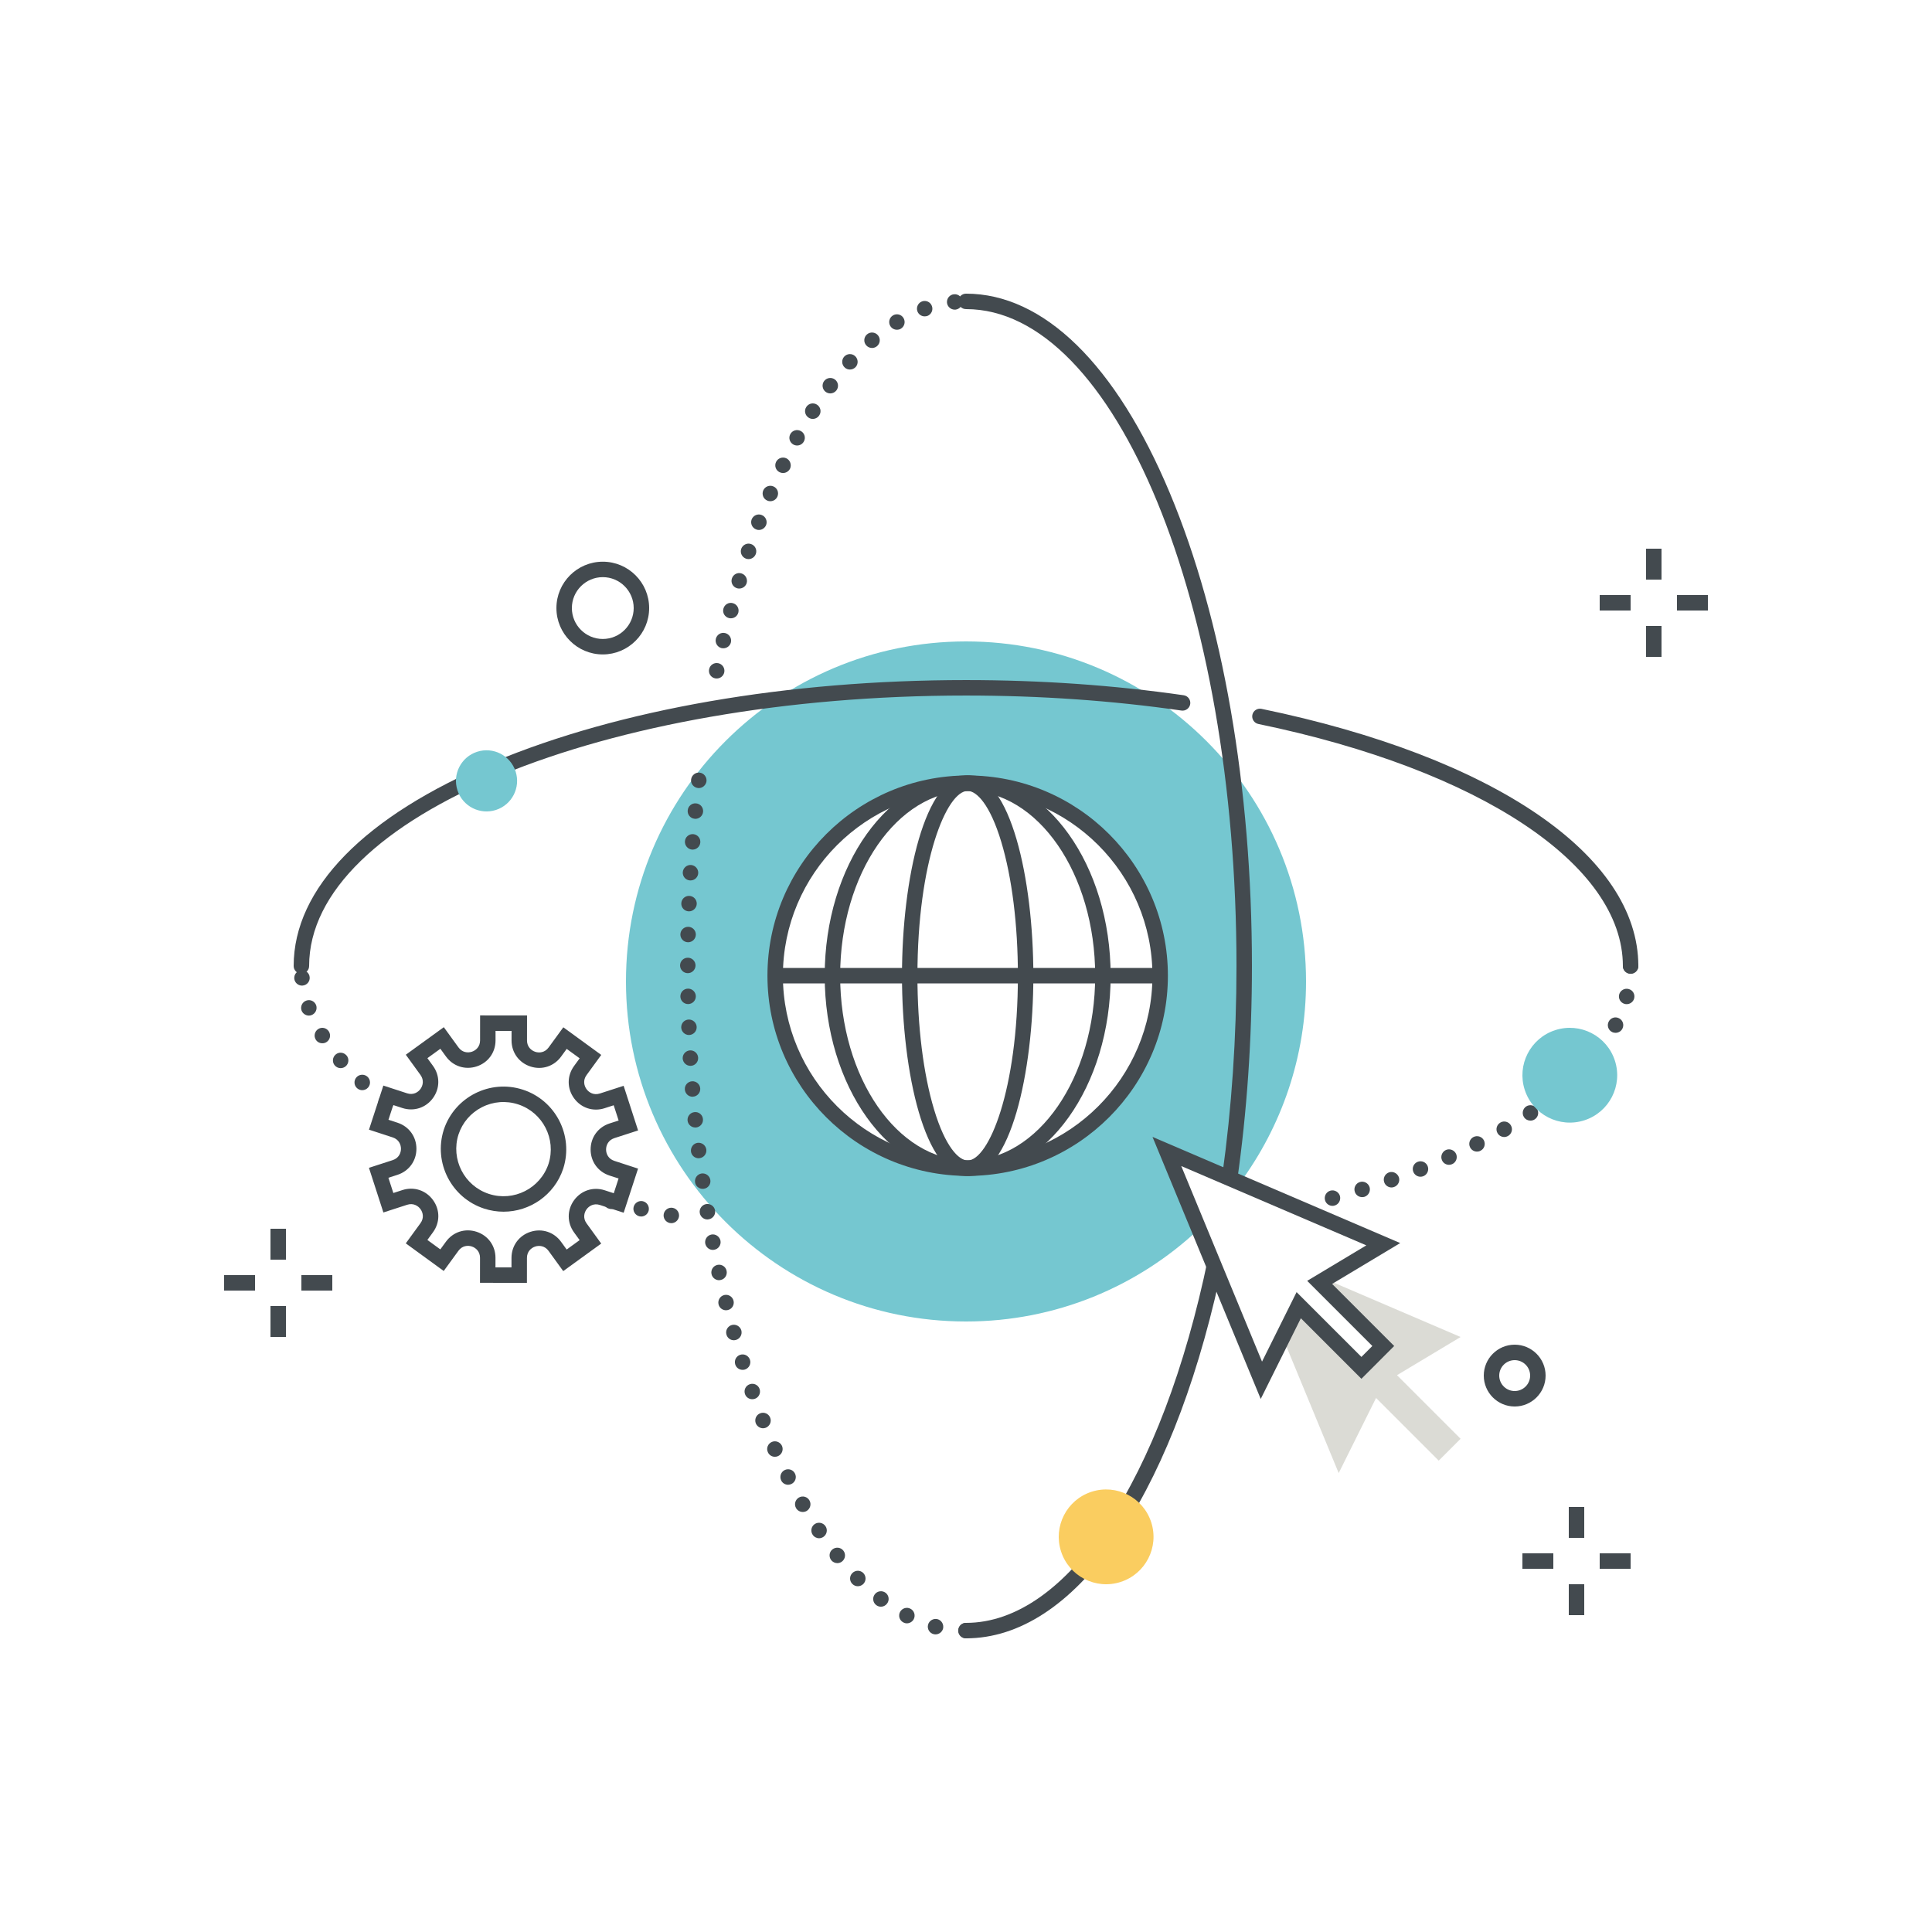 <svg xmlns="http://www.w3.org/2000/svg" width="250" height="250" viewBox="0 0 250 250">
  <g fill="none" fill-rule="evenodd">
    <path fill="#434A4F" d="M38.08 126.638C38.03 126.088 38.43 125.598 38.98 125.538 39.53 125.488 40.02 125.888 40.07 126.438 40.13 126.988 39.72 127.478 39.18 127.528 39.14 127.528 39.11 127.538 39.08 127.538 38.57 127.538 38.13 127.148 38.08 126.638zM39.02 130.758C38.84 130.238 39.11 129.658 39.63 129.478 40.15 129.288 40.72 129.558 40.91 130.078 41.09 130.598 40.82 131.168 40.3 131.358 40.19 131.398 40.08 131.418 39.97 131.418 39.56 131.418 39.17 131.158 39.02 130.758zM40.86 134.528C40.57 134.058 40.72 133.438 41.19 133.148 41.66 132.858 42.27 133.008 42.56 133.478 42.85 133.948 42.71 134.568 42.23 134.858 42.07 134.958 41.89 134.998 41.71 134.998 41.37 134.998 41.05 134.838 40.86 134.528zM43.32 137.868C42.96 137.448 43.01 136.818 43.43 136.458 43.84 136.098 44.47 136.148 44.83 136.568L44.84 136.568C45.2 136.988 45.15 137.618 44.73 137.978 44.54 138.138 44.31 138.218 44.08 138.218 43.8 138.218 43.52 138.098 43.32 137.868zM46.2 140.808C45.79 140.438 45.76 139.808 46.13 139.398 46.5 138.988 47.14 138.958 47.55 139.328 47.96 139.698 47.99 140.338 47.62 140.738 47.42 140.958 47.15 141.068 46.88 141.068 46.64 141.068 46.4 140.988 46.2 140.808zM49.37 143.408C48.93 143.078 48.83 142.448 49.16 142.008 49.49 141.568 50.12 141.468 50.56 141.808 51.01 142.138 51.1 142.758 50.77 143.208 50.57 143.468 50.27 143.608 49.96 143.608 49.76 143.608 49.55 143.538 49.37 143.408zM78.83 156.408C78.83 156.408 78.83 156.408 78.82 156.408 78.29 156.268 77.97 155.718 78.11 155.188 78.26 154.658 78.8 154.338 79.34 154.478 79.87 154.618 80.19 155.168 80.05 155.698 79.93 156.148 79.52 156.448 79.08 156.448 79.001 156.448 78.91 156.438 78.83 156.408zM82.73 157.388C82.2 157.258 81.86 156.718 81.99 156.188 82.12 155.648 82.65 155.318 83.19 155.438 83.73 155.568 84.06 156.108 83.94 156.648 83.83 157.108 83.42 157.418 82.96 157.418 82.89 157.418 82.81 157.408 82.73 157.388zM86.67 158.258C86.13 158.148 85.78 157.618 85.89 157.078 86.001 156.538 86.53 156.188 87.07 156.298 87.61 156.408 87.96 156.938 87.85 157.478 87.751 157.948 87.33 158.278 86.87 158.278 86.8 158.278 86.73 158.268 86.67 158.258zM210 124.998C210 124.448 210.45 123.998 211 123.998 211.55 123.998 212 124.448 212 124.998 212 125.558 211.55 125.998 211 125.998 210.45 125.998 210 125.558 210 124.998zM210.24 129.908C209.7 129.768 209.38 129.218 209.52 128.688 209.66 128.158 210.21 127.838 210.74 127.978 211.28 128.108 211.6 128.658 211.46 129.188 211.46 129.188 211.46 129.188 211.46 129.198 211.34 129.648 210.93 129.938 210.49 129.938 210.41 129.938 210.32 129.928 210.24 129.908zM208.59 133.538C208.1 133.288 207.91 132.678 208.17 132.188 208.42 131.698 209.02 131.508 209.51 131.768 210 132.018 210.19 132.618 209.94 133.108 209.76 133.458 209.41 133.648 209.05 133.648 208.9 133.648 208.74 133.618 208.59 133.538zM206.29 136.808C205.86 136.468 205.77 135.838 206.11 135.398 206.45 134.968 207.07 134.878 207.51 135.218 207.95 135.558 208.03 136.178 207.7 136.618 207.5 136.878 207.2 137.008 206.9 137.008 206.69 137.008 206.48 136.948 206.29 136.808zM203.55 139.708C203.16 139.308 203.16 138.678 203.55 138.288 203.94 137.898 204.58 137.898 204.97 138.298 205.35 138.688 205.35 139.318 204.96 139.708 204.77 139.898 204.51 139.998 204.26 139.998 204 139.998 203.74 139.898 203.55 139.708zM200.49 142.278C200.14 141.848 200.21 141.218 200.64 140.868 201.07 140.528 201.7 140.598 202.05 141.028 202.39 141.458 202.32 142.088 201.89 142.428 201.71 142.578 201.49 142.648 201.27 142.648 200.97 142.648 200.68 142.528 200.49 142.278zM197.21 144.568C196.9 144.108 197.03 143.488 197.48 143.178 197.94 142.878 198.56 142.998 198.87 143.458 199.18 143.908 199.06 144.538 198.6 144.838 198.43 144.958 198.23 145.008 198.04 145.008 197.72 145.008 197.4 144.858 197.21 144.568zM193.78 146.628C193.5 146.148 193.67 145.538 194.15 145.258 194.62 144.978 195.24 145.148 195.51 145.628 195.79 146.108 195.62 146.718 195.15 146.988 194.99 147.078 194.82 147.128 194.65 147.128 194.3 147.128 193.96 146.948 193.78 146.628zM190.23 148.468C189.98 147.978 190.18 147.378 190.67 147.128 191.17 146.878 191.77 147.078 192.02 147.568 192.26 148.068 192.07 148.668 191.57 148.908 191.43 148.988 191.28 149.018 191.12 149.018 190.76 149.018 190.41 148.818 190.23 148.468zM186.59 150.128C186.37 149.628 186.6 149.038 187.1 148.808 187.6 148.588 188.19 148.818 188.42 149.318 188.64 149.828 188.41 150.418 187.91 150.638 187.78 150.698 187.64 150.728 187.5 150.728 187.12 150.728 186.75 150.508 186.59 150.128zM182.88 151.628C182.68 151.118 182.93 150.538 183.45 150.338 183.96 150.138 184.54 150.388 184.74 150.898 184.94 151.418 184.69 151.998 184.18 152.198 184.06 152.248 183.93 152.268 183.81 152.268 183.41 152.268 183.04 152.028 182.88 151.628zM179.12 152.988C178.93 152.458 179.21 151.898 179.73 151.708 180.25 151.528 180.82 151.808 181.01 152.328 181.19 152.848 180.91 153.418 180.39 153.598 180.28 153.638 180.17 153.658 180.06 153.658 179.65 153.658 179.26 153.398 179.12 152.988zM175.31 154.208C175.14 153.678 175.44 153.118 175.96 152.958 176.49 152.788 177.05 153.088 177.22 153.608 177.38 154.138 177.09 154.698 176.56 154.868 176.46 154.898 176.36 154.908 176.26 154.908 175.83 154.908 175.44 154.638 175.31 154.208zM171.46 155.308C171.31 154.768 171.62 154.218 172.16 154.068 172.69 153.928 173.24 154.238 173.39 154.768 173.53 155.298 173.22 155.858 172.69 155.998 172.6 156.028 172.51 156.038 172.42 156.038 171.98 156.038 171.58 155.748 171.46 155.308zM96.87 160.038C96.32 159.958 95.94 159.458 96.02 158.908 96.1 158.358 96.61 157.978 97.15 158.058 97.7 158.138 98.08 158.648 98.001 159.198 97.93 159.688 97.501 160.048 97.01 160.048 96.96 160.048 96.92 160.048 96.87 160.038zM151.85 159.218C151.77 158.668 152.15 158.158 152.7 158.088 153.25 157.998 153.75 158.378 153.83 158.928 153.91 159.478 153.53 159.978 152.98 160.058 152.94 160.068 152.89 160.068 152.84 160.068 152.35 160.068 151.92 159.708 151.85 159.218zM100.86 160.568C100.31 160.498 99.92 160.008 99.98 159.458 100.05 158.908 100.55 158.518 101.1 158.588 101.65 158.648 102.04 159.148 101.97 159.698 101.91 160.208 101.47 160.578 100.98 160.578 100.94 160.578 100.9 160.578 100.86 160.568zM147.88 159.718C147.82 159.168 148.21 158.668 148.76 158.598 149.3 158.538 149.8 158.928 149.87 159.478 149.93 160.028 149.54 160.518 148.99 160.588 148.95 160.588 148.91 160.598 148.87 160.598 148.38 160.598 147.94 160.218 147.88 159.718zM104.86 161.018C104.3 160.958 103.9 160.468 103.96 159.918 104.01 159.368 104.5 158.968 105.05 159.018 105.6 159.078 106 159.568 105.95 160.118 105.9 160.638 105.46 161.018 104.95 161.018 104.92 161.018 104.89 161.018 104.86 161.018zM143.9 160.128C143.85 159.578 144.25 159.088 144.8 159.038 145.35 158.978 145.84 159.378 145.89 159.938 145.95 160.488 145.55 160.968 145 161.028 144.96 161.028 144.93 161.028 144.9 161.028 144.39 161.028 143.95 160.648 143.9 160.128zM108.86 161.368C108.31 161.328 107.9 160.848 107.94 160.298 107.98 159.748 108.47 159.338 109.02 159.378 109.57 159.418 109.98 159.898 109.93 160.448 109.89 160.978 109.45 161.378 108.94 161.378 108.91 161.378 108.89 161.368 108.86 161.368zM139.92 160.458C139.87 159.908 140.28 159.428 140.83 159.388 141.38 159.348 141.87 159.758 141.91 160.308 141.95 160.858 141.54 161.338 140.99 161.378 140.97 161.388 140.94 161.388 140.91 161.388 140.39 161.388 139.96 160.988 139.92 160.458zM112.87 161.648C112.32 161.618 111.9 161.138 111.93 160.588 111.97 160.038 112.44 159.618 112.99 159.648 113.54 159.678 113.96 160.158 113.93 160.708 113.9 161.238 113.46 161.648 112.93 161.648 112.91 161.648 112.89 161.648 112.87 161.648zM135.92 160.718C135.89 160.168 136.31 159.688 136.86 159.658 137.42 159.628 137.89 160.048 137.92 160.598 137.95 161.148 137.53 161.628 136.98 161.658 136.96 161.658 136.94 161.658 136.92 161.658 136.39 161.658 135.95 161.248 135.92 160.718zM116.89 161.838C116.34 161.818 115.91 161.358 115.93 160.808 115.95 160.258 116.41 159.818 116.97 159.848 117.52 159.868 117.95 160.328 117.93 160.888 117.9 161.418 117.46 161.848 116.93 161.848 116.92 161.848 116.9 161.848 116.89 161.838zM131.93 160.888C131.9 160.338 132.34 159.868 132.89 159.848 133.44 159.828 133.9 160.258 133.92 160.808 133.94 161.358 133.52 161.828 132.96 161.848 132.95 161.848 132.94 161.848 132.92 161.848 132.39 161.848 131.95 161.428 131.93 160.888zM120.91 161.958C120.35 161.948 119.91 161.498 119.93 160.938 119.94 160.388 120.39 159.948 120.94 159.958 121.5 159.968 121.94 160.428 121.93 160.978 121.91 161.528 121.47 161.958 120.92 161.958L120.91 161.958zM127.93 160.978C127.92 160.428 128.36 159.978 128.91 159.968 129.46 159.958 129.92 160.388 129.93 160.948 129.94 161.498 129.5 161.958 128.94 161.968L128.93 161.968C128.38 161.968 127.94 161.528 127.93 160.978zM123.93 160.998C123.93 160.448 124.37 159.998 124.93 159.998 125.48 159.998 125.93 160.448 125.93 160.998 125.93 161.558 125.48 161.998 124.93 161.998 124.37 161.998 123.93 161.548 123.93 160.998zM156.52 162.382C156.43 162.499 156.359 162.63 156.327 162.784 150.407 191.467 138.11 210 125 210 124.448 210 124 210.448 124 211 124 211.553 124.448 212 125 212 138.951 212 151.416 194.235 157.794 165.468L156.52 162.382"/>
    <path fill="#75C7D0" d="M125.216,151.162 C111.46,151.162 100.308,140.01 100.308,126.253 C100.308,112.497 111.46,101.345 125.216,101.345 C138.973,101.345 150.125,112.497 150.125,126.253 C150.125,140.01 138.973,151.162 125.216,151.162 Z M169,127 C169,102.7 149.3,83 125,83 C100.699,83 81,102.7 81,127 C81,151.301 100.699,171 125,171 C136.667,171 147.265,166.451 155.14,159.04 L150.994,149 L160.452,153.054 C165.822,145.76 169,136.752 169,127 Z"/>
    <path fill="#434A4F" d="M125.216,102.345 C112.033,102.345 101.308,113.07 101.308,126.253 C101.308,139.437 112.033,150.162 125.216,150.162 C138.399,150.162 149.125,139.437 149.125,126.253 C149.125,113.07 138.399,102.345 125.216,102.345 Z M125.216,152.162 C110.93,152.162 99.308,140.539 99.308,126.253 C99.308,111.968 110.93,100.345 125.216,100.345 C139.502,100.345 151.125,111.968 151.125,126.253 C151.125,140.539 139.502,152.162 125.216,152.162 Z"/>
    <path fill="#434A4F" d="M125.216,102.345 C122.502,102.345 118.716,111.441 118.716,126.253 C118.716,132.812 119.481,138.964 120.871,143.578 C122.332,148.432 124.074,150.162 125.216,150.162 C127.931,150.162 131.716,141.066 131.716,126.253 C131.716,119.695 130.951,113.542 129.562,108.929 C128.101,104.075 126.359,102.345 125.216,102.345 Z M125.216,152.162 C119.695,152.162 116.716,138.813 116.716,126.253 C116.716,113.694 119.695,100.345 125.216,100.345 C130.737,100.345 133.716,113.694 133.716,126.253 C133.716,138.813 130.737,152.162 125.216,152.162 Z"/>
    <polygon fill="#434A4F" points="100.308 127.253 150.125 127.253 150.125 125.253 100.308 125.253"/>
    <path fill="#434A4F" d="M125.216 102.345C116.118 102.345 108.716 113.07 108.716 126.253 108.716 139.437 116.118 150.162 125.216 150.162 134.314 150.162 141.716 139.437 141.716 126.253 141.716 113.07 134.314 102.345 125.216 102.345zM125.216 152.162C115.015 152.162 106.716 140.539 106.716 126.253 106.716 111.968 115.015 100.345 125.216 100.345 135.417 100.345 143.716 111.968 143.716 126.253 143.716 140.539 135.417 152.162 125.216 152.162zM78 74.683C75.794 74.683 74 76.478 74 78.683 74 80.889 75.794 82.683 78 82.683 80.206 82.683 82 80.889 82 78.683 82 76.478 80.206 74.683 78 74.683zM78 84.683C74.691 84.683 72 81.992 72 78.683 72 75.374 74.691 72.683 78 72.683 81.309 72.683 84 75.374 84 78.683 84 81.992 81.309 84.683 78 84.683zM196 176.001C194.897 176.001 194 176.898 194 178 194 179.104 194.897 180 196 180 197.103 180 198 179.104 198 178 198 176.898 197.103 176.001 196 176.001zM196 182C193.794 182 192 180.206 192 178 192 175.795 193.794 174.001 196 174.001 198.206 174.001 200 175.795 200 178 200 180.206 198.206 182 196 182z"/>
    <path fill="#434A4F" d="M39 126C38.448 126 38 125.553 38 125 38 114.956 47.164 105.587 63.803 98.622 80.165 91.772 101.899 88.001 125 88.001 134.652 88.001 144.129 88.662 153.167 89.965 153.714 90.044 154.094 90.551 154.015 91.098 153.936 91.645 153.428 92.022 152.882 91.945 143.938 90.655 134.557 90.001 125 90.001 78.131 90.001 40 105.702 40 125 40 125.553 39.552 126 39 126M211 126C210.448 126 210 125.553 210 125 210 111.9 191.486 99.607 162.833 93.683 162.292 93.571 161.944 93.042 162.056 92.501 162.168 91.96 162.694 91.614 163.238 91.724 193.315 97.943 212 110.694 212 125 212 125.553 211.552 126 211 126"/>
    <path fill="#434A4F" d="M90.3 101.968C89.751 101.898 89.36 101.408 89.43 100.858 89.501 100.308 90.001 99.918 90.54 99.977 91.09 100.048 91.48 100.548 91.42 101.098 91.35 101.598 90.92 101.978 90.42 101.978 90.38 101.978 90.34 101.978 90.3 101.968zM89.88 105.948C89.33 105.898 88.93 105.398 88.99 104.858 89.04 104.298 89.53 103.898 90.08 103.958 90.63 104.008 91.03 104.498 90.98 105.048 90.93 105.568 90.49 105.958 89.98 105.958 89.95 105.958 89.92 105.948 89.88 105.948zM89.55 109.938C89.001 109.888 88.59 109.408 88.63 108.858 88.67 108.308 89.15 107.898 89.71 107.938 90.26 107.988 90.67 108.468 90.62 109.018 90.58 109.538 90.14 109.938 89.63 109.938 89.6 109.938 89.57 109.938 89.55 109.938zM89.29 113.928C88.74 113.898 88.32 113.428 88.35 112.868 88.39 112.318 88.86 111.898 89.41 111.928 89.96 111.968 90.38 112.438 90.35 112.988 90.32 113.518 89.88 113.928 89.35 113.928 89.33 113.928 89.31 113.928 89.29 113.928zM89.12 117.928C88.57 117.908 88.13 117.438 88.16 116.888 88.18 116.338 88.64 115.908 89.19 115.928 89.751 115.948 90.18 116.408 90.16 116.968 90.13 117.498 89.69 117.928 89.16 117.928 89.14 117.928 89.13 117.928 89.12 117.928zM89.02 121.928C88.47 121.918 88.03 121.458 88.04 120.908 88.05 120.358 88.51 119.918 89.06 119.928 89.61 119.938 90.05 120.388 90.04 120.948 90.03 121.488 89.59 121.928 89.04 121.928 89.04 121.928 89.03 121.928 89.02 121.928zM88.001 124.928C88.001 124.368 88.45 123.928 89.001 123.928 89.55 123.928 90.001 124.368 90.001 124.928 90.001 125.478 89.55 125.928 89.001 125.928 88.45 125.928 88.001 125.478 88.001 124.928zM88.04 128.948C88.03 128.388 88.47 127.938 89.02 127.928 89.57 127.918 90.03 128.358 90.04 128.908 90.05 129.458 89.61 129.918 89.05 129.928L89.04 129.928C88.49 129.928 88.05 129.488 88.04 128.948zM88.15 132.958C88.13 132.408 88.56 131.948 89.11 131.928 89.66 131.908 90.13 132.338 90.15 132.888 90.17 133.438 89.74 133.898 89.19 133.928 89.18 133.928 89.16 133.928 89.15 133.928 88.62 133.928 88.17 133.498 88.15 132.958zM88.34 136.978C88.31 136.428 88.73 135.958 89.28 135.918 89.84 135.888 90.31 136.308 90.34 136.868 90.37 137.418 89.95 137.888 89.4 137.918 89.38 137.918 89.36 137.918 89.34 137.918 88.82 137.918 88.38 137.508 88.34 136.978zM88.62 140.988C88.57 140.438 88.99 139.958 89.54 139.918 90.09 139.878 90.57 140.288 90.61 140.838 90.65 141.388 90.24 141.868 89.69 141.908 89.67 141.908 89.64 141.918 89.61 141.918 89.1 141.918 88.66 141.518 88.62 140.988zM88.97 144.998C88.92 144.448 89.32 143.958 89.87 143.908 90.42 143.848 90.91 144.248 90.96 144.798 91.02 145.348 90.62 145.838 90.07 145.898 90.03 145.898 90.001 145.898 89.97 145.898 89.46 145.898 89.02 145.508 88.97 144.998zM89.41 148.998C89.35 148.448 89.74 147.948 90.28 147.878 90.83 147.818 91.33 148.208 91.4 148.758 91.46 149.308 91.07 149.798 90.52 149.868 90.48 149.878 90.44 149.878 90.4 149.878 89.9 149.878 89.47 149.508 89.41 148.998zM89.94 152.988C89.86 152.438 90.24 151.928 90.79 151.848 91.33 151.778 91.84 152.148 91.92 152.698 92.001 153.248 91.62 153.758 91.07 153.828 91.02 153.838 90.97 153.838 90.93 153.838 90.44 153.838 90.01 153.478 89.94 152.988zM90.55 156.958C90.46 156.418 90.83 155.898 91.38 155.808 91.92 155.718 92.44 156.088 92.53 156.628 92.62 157.178 92.251 157.688 91.7 157.778 91.65 157.788 91.59 157.798 91.54 157.798 91.06 157.798 90.63 157.448 90.55 156.958zM91.26 160.918C91.16 160.378 91.51 159.858 92.06 159.748 92.6 159.648 93.12 160.008 93.23 160.548 93.33 161.088 92.98 161.608 92.43 161.718 92.37 161.728 92.31 161.738 92.24 161.738 91.77 161.738 91.36 161.398 91.26 160.918zM92.07 164.868C91.95 164.328 92.29 163.798 92.83 163.678 93.37 163.558 93.91 163.898 94.02 164.438 94.14 164.978 93.8 165.518 93.26 165.628 93.19 165.648 93.12 165.658 93.05 165.658 92.59 165.658 92.17 165.338 92.07 164.868zM92.98 168.788C92.85 168.258 93.18 167.708 93.71 167.578 94.251 167.448 94.79 167.778 94.92 168.318 95.05 168.848 94.73 169.388 94.19 169.518 94.11 169.538 94.03 169.548 93.95 169.548 93.501 169.548 93.09 169.248 92.98 168.788zM94.001 172.688C93.85 172.158 94.16 171.608 94.69 171.458 95.23 171.308 95.78 171.628 95.93 172.158 96.07 172.688 95.76 173.238 95.23 173.388 95.14 173.408 95.05 173.428 94.96 173.428 94.52 173.428 94.12 173.138 94.001 172.688zM95.14 176.558C94.97 176.028 95.27 175.468 95.79 175.308 96.32 175.138 96.88 175.438 97.05 175.968 97.21 176.488 96.92 177.048 96.39 177.218 96.29 177.248 96.19 177.258 96.09 177.258 95.66 177.258 95.27 176.988 95.14 176.558zM96.4 180.388C96.22 179.868 96.49 179.298 97.02 179.118 97.54 178.938 98.11 179.208 98.29 179.728 98.47 180.248 98.2 180.828 97.67 181.008 97.56 181.038 97.45 181.058 97.34 181.058 96.93 181.058 96.54 180.808 96.4 180.388zM97.8 184.178C97.6 183.668 97.85 183.078 98.37 182.878 98.88 182.678 99.46 182.928 99.66 183.448 99.87 183.958 99.61 184.538 99.1 184.748 98.98 184.788 98.86 184.818 98.74 184.818 98.34 184.818 97.96 184.568 97.8 184.178zM99.36 187.908C99.13 187.408 99.36 186.818 99.87 186.588 100.37 186.368 100.96 186.598 101.19 187.098 101.41 187.608 101.18 188.198 100.68 188.418 100.55 188.478 100.41 188.508 100.27 188.508 99.89 188.508 99.52 188.288 99.36 187.908zM101.09 191.578C100.84 191.078 101.04 190.478 101.53 190.228 102.02 189.978 102.63 190.178 102.87 190.678 103.12 191.168 102.92 191.768 102.43 192.018 102.29 192.088 102.13 192.128 101.98 192.128 101.62 192.128 101.26 191.928 101.09 191.578zM103.01 195.148C102.73 194.668 102.9 194.058 103.38 193.778 103.85 193.508 104.47 193.668 104.74 194.148 105.02 194.628 104.85 195.238 104.38 195.518 104.22 195.608 104.05 195.648 103.88 195.648 103.53 195.648 103.19 195.468 103.01 195.148zM105.16 198.598C104.85 198.138 104.97 197.518 105.43 197.208 105.89 196.908 106.51 197.028 106.82 197.488 107.13 197.948 107 198.568 106.54 198.878 106.37 198.988 106.18 199.048 105.99 199.048 105.67 199.048 105.35 198.888 105.16 198.598zM107.57 201.898C107.22 201.458 107.29 200.828 107.72 200.488 108.16 200.148 108.78 200.208 109.13 200.648 109.47 201.078 109.4 201.708 108.97 202.048 108.79 202.198 108.57 202.268 108.35 202.268 108.06 202.268 107.77 202.138 107.57 201.898zM110.29 204.958C109.9 204.568 109.9 203.938 110.3 203.548 110.69 203.158 111.32 203.158 111.71 203.548 112.1 203.948 112.1 204.578 111.71 204.968 111.51 205.158 111.26 205.258 111 205.258 110.74 205.258 110.49 205.158 110.29 204.958zM113.38 207.698C112.94 207.358 112.86 206.738 113.2 206.298 113.53 205.858 114.16 205.778 114.6 206.108 115.04 206.448 115.12 207.078 114.78 207.508 114.59 207.768 114.29 207.908 113.99 207.908 113.78 207.908 113.56 207.838 113.38 207.698zM116.89 209.938C116.4 209.688 116.21 209.088 116.46 208.598 116.71 208.108 117.32 207.908 117.81 208.168 118.3 208.418 118.49 209.018 118.24 209.518 118.06 209.858 117.71 210.058 117.35 210.058 117.19 210.058 117.03 210.018 116.89 209.938zM120.81 211.458C120.27 211.318 119.95 210.778 120.09 210.238 120.23 209.708 120.78 209.388 121.31 209.518 121.84 209.658 122.16 210.208 122.03 210.748 121.91 211.188 121.5 211.488 121.06 211.488 120.98 211.488 120.89 211.478 120.81 211.458zM124 210.998C124 210.448 124.45 209.998 125 209.998 125.55 209.998 126 210.448 126 210.998 126 211.548 125.55 211.998 125 211.998 124.45 211.998 124 211.548 124 210.998zM122.54 39.168C122.49 38.618 122.89 38.128 123.44 38.078 123.99 38.018 124.48 38.428 124.53 38.978 124.59 39.528 124.18 40.008 123.63 40.068 123.6 40.068 123.57 40.068 123.54 40.068 123.03 40.068 122.59 39.678 122.54 39.168zM118.71 40.278C118.53 39.758 118.8 39.188 119.32 38.998 119.84 38.818 120.41 39.088 120.59 39.608 120.78 40.128 120.51 40.698 119.99 40.888 119.88 40.918 119.76 40.938 119.65 40.938 119.24 40.938 118.86 40.688 118.71 40.278zM115.21 42.198C114.92 41.718 115.07 41.108 115.54 40.818 116.01 40.528 116.63 40.678 116.91 41.148 117.2 41.628 117.05 42.238 116.58 42.528 116.42 42.628 116.24 42.668 116.06 42.668 115.72 42.668 115.4 42.498 115.21 42.198zM112.08 44.678C111.72 44.258 111.77 43.628 112.19 43.268 112.61 42.908 113.24 42.958 113.6 43.378 113.96 43.798 113.91 44.428 113.49 44.788 113.3 44.948 113.07 45.028 112.84 45.028 112.56 45.028 112.28 44.908 112.08 44.678zM109.31 47.558C108.9 47.188 108.87 46.558 109.24 46.148 109.61 45.738 110.24 45.708 110.65 46.078 111.06 46.458 111.09 47.088 110.72 47.498 110.52 47.708 110.25 47.818 109.98 47.818 109.74 47.818 109.5 47.738 109.31 47.558zM106.84 50.708C106.4 50.378 106.31 49.748 106.64 49.308 106.97 48.868 107.6 48.778 108.04 49.108 108.48 49.438 108.57 50.068 108.24 50.508 108.04 50.768 107.74 50.908 107.44 50.908 107.23 50.908 107.02 50.838 106.84 50.708zM104.64 54.048C104.17 53.748 104.03 53.138 104.33 52.668 104.63 52.198 105.24 52.058 105.71 52.358 106.18 52.658 106.32 53.268 106.02 53.738 105.83 54.038 105.5 54.208 105.17 54.208 104.99 54.208 104.81 54.158 104.64 54.048zM102.67 57.528C102.18 57.258 102 56.658 102.27 56.168 102.53 55.688 103.14 55.508 103.63 55.778 104.11 56.038 104.29 56.648 104.02 57.128 103.84 57.458 103.5 57.648 103.15 57.648 102.98 57.648 102.82 57.608 102.67 57.528zM100.89 61.108C100.39 60.878 100.18 60.278 100.42 59.778 100.66 59.278 101.26 59.068 101.76 59.308 102.25 59.548 102.46 60.148 102.23 60.648 102.05 60.998 101.7 61.208 101.32 61.208 101.18 61.208 101.03 61.178 100.89 61.108zM99.29 64.778C98.78 64.568 98.55 63.977 98.76 63.468 98.98 62.958 99.56 62.727 100.07 62.938 100.58 63.148 100.82 63.738 100.6 64.248 100.44 64.628 100.07 64.858 99.68 64.858 99.55 64.858 99.42 64.838 99.29 64.778zM97.85 68.508C97.33 68.318 97.07 67.738 97.26 67.218 97.46 66.708 98.03 66.438 98.55 66.638 99.07 66.828 99.33 67.408 99.14 67.928 98.98 68.328 98.6 68.578 98.2 68.578 98.08 68.578 97.96 68.558 97.85 68.508zM96.55 72.298C96.02 72.118 95.74 71.548 95.91 71.028 96.09 70.508 96.66 70.218 97.18 70.398 97.7 70.568 97.99 71.138 97.81 71.658 97.67 72.078 97.28 72.348 96.86 72.348 96.76 72.348 96.65 72.328 96.55 72.298zM95.37 76.118C94.84 75.958 94.54 75.408 94.7 74.878 94.86 74.338 95.41 74.038 95.94 74.198 96.47 74.358 96.77 74.918 96.62 75.448 96.49 75.878 96.09 76.158 95.66 76.158 95.56 76.158 95.47 76.148 95.37 76.118zM94.32 79.977C93.78 79.838 93.46 79.288 93.61 78.758 93.751 78.218 94.3 77.898 94.83 78.048 95.36 78.188 95.68 78.728 95.54 79.268 95.42 79.718 95.02 80.008 94.58 80.008 94.49 80.008 94.4 79.998 94.32 79.977zM93.37 83.868C92.84 83.738 92.501 83.198 92.63 82.658 92.76 82.128 93.29 81.788 93.83 81.918 94.37 82.048 94.7 82.578 94.58 83.118 94.47 83.578 94.06 83.888 93.6 83.888 93.53 83.888 93.45 83.878 93.37 83.868zM92.53 87.778C91.99 87.668 91.64 87.138 91.76 86.588 91.76 86.588 91.76 86.588 91.76 86.598 91.87 86.048 92.4 85.708 92.94 85.818 93.48 85.928 93.83 86.458 93.72 86.998 93.62 87.477 93.2 87.798 92.74 87.798 92.67 87.798 92.6 87.788 92.53 87.778z"/>
    <path fill="#75C7D0" d="M197.297,141.014 C198.336,144.237 201.791,146.007 205.014,144.968 C208.237,143.929 210.007,140.475 208.968,137.252 C207.929,134.029 204.474,132.259 201.251,133.298 C198.029,134.337 196.258,137.792 197.297,141.014"/>
    <path fill="#FACD60" d="M137.297,200.749 C138.336,203.972 141.791,205.742 145.014,204.703 C148.237,203.664 150.007,200.209 148.968,196.986 C147.929,193.763 144.474,191.993 141.251,193.032 C138.029,194.071 136.258,197.526 137.297,200.749"/>
    <path fill="#75C7D0" d="M59.192,102.256 C59.862,104.336 62.091,105.479 64.17,104.809 C66.249,104.139 67.391,101.91 66.721,99.83 C66.051,97.751 63.822,96.608 61.743,97.278 C59.664,97.948 58.521,100.177 59.192,102.256"/>
    <polyline fill="#DBDBD5" points="189 173.007 171.489 165.503 170.762 165.94 178.994 174.172 176.166 177 168.055 168.889 165.979 173.064 173.227 190.617 178.061 180.897 186.172 189.007 189 186.179 180.768 177.947 189 173.007"/>
    <path fill="#434A4F" d="M152.854,150.886 L163.306,176.194 L167.778,167.199 L176.166,175.586 L177.58,174.172 L169.149,165.741 L176.803,161.149 L152.854,150.886 Z M163.137,181.025 L149.134,147.115 L181.186,160.852 L172.375,166.138 L180.408,174.172 L176.166,178.415 L168.331,170.58 L163.137,181.025 Z"/>
    <path fill="#42494E" d="M59.33,146.799 C58.306,150.002 60.065,153.447 63.266,154.491 C66.472,155.535 69.93,153.783 70.985,150.583 C71.999,147.384 70.24,143.948 67.044,142.906 C65.488,142.398 63.827,142.528 62.368,143.269 C60.919,144.005 59.842,145.258 59.33,146.799 Z M65.16,156.793 C64.327,156.793 63.48,156.664 62.646,156.392 C58.408,155.01 56.075,150.454 57.418,146.212 C57.421,146.201 57.425,146.19 57.429,146.18 C57.432,146.168 57.436,146.157 57.439,146.146 C58.854,141.928 63.425,139.623 67.664,141.004 C71.902,142.386 74.236,146.941 72.893,151.183 C72.893,151.184 72.892,151.184 72.892,151.185 C72.891,151.189 72.889,151.193 72.888,151.198 C72.882,151.215 72.877,151.232 72.871,151.25 C71.734,154.639 68.561,156.793 65.16,156.793 Z"/>
    <path fill="#42494E" d="M64.113,163.997 L66.186,164 L66.187,162.768 C66.189,161.203 67.152,159.88 68.641,159.398 C70.128,158.917 71.685,159.423 72.603,160.69 L73.326,161.688 L75.004,160.471 L74.281,159.474 C73.363,158.207 73.364,156.571 74.286,155.306 C75.206,154.041 76.764,153.537 78.251,154.022 L79.422,154.404 L80.043,152.498 L78.872,152.116 C77.384,151.631 76.424,150.307 76.426,148.742 C76.427,147.178 77.39,145.855 78.878,145.373 L80.051,144.993 L79.412,143.021 L78.24,143.401 C76.752,143.884 75.196,143.376 74.277,142.109 C73.359,140.842 73.36,139.207 74.281,137.942 L75.007,136.946 L73.331,135.726 L72.606,136.722 C71.685,137.987 70.127,138.491 68.641,138.006 C67.153,137.521 66.193,136.196 66.194,134.631 L66.196,133.4 L64.123,133.397 L64.122,134.629 C64.121,136.194 63.158,137.517 61.669,137.999 C60.18,138.479 58.625,137.974 57.706,136.707 L56.983,135.709 L55.305,136.926 L56.028,137.924 C56.947,139.19 56.945,140.826 56.024,142.091 C55.103,143.356 53.548,143.861 52.059,143.375 L50.888,142.994 L50.267,144.897 L51.438,145.279 C52.926,145.765 53.886,147.089 53.885,148.654 C53.883,150.219 52.92,151.541 51.431,152.023 L50.259,152.402 L50.898,154.374 L52.07,153.995 C53.558,153.513 55.114,154.021 56.032,155.287 C56.951,156.554 56.949,158.189 56.027,159.455 L55.303,160.45 L56.978,161.67 L57.704,160.674 C58.624,159.41 60.181,158.906 61.668,159.391 C63.156,159.876 64.116,161.2 64.115,162.765 L64.113,163.997 Z M68.184,166.001 L62.111,165.995 L62.115,162.763 C62.116,161.935 61.564,161.46 61.048,161.292 C60.534,161.124 59.808,161.182 59.32,161.852 L57.417,164.464 L52.509,160.89 L54.411,158.277 C54.898,157.608 54.731,156.9 54.413,156.46 C54.094,156.021 53.472,155.642 52.686,155.897 L49.611,156.893 L47.741,151.116 L50.815,150.12 C51.603,149.865 51.884,149.194 51.885,148.652 C51.885,148.109 51.605,147.438 50.818,147.181 L47.746,146.179 L49.606,140.472 L52.679,141.474 C53.466,141.729 54.088,141.354 54.407,140.914 C54.727,140.476 54.895,139.768 54.409,139.098 L52.512,136.481 L57.428,132.917 L59.326,135.533 C59.812,136.204 60.537,136.263 61.053,136.096 C61.569,135.929 62.121,135.455 62.122,134.627 L62.125,131.396 L68.198,131.402 L68.194,134.633 C68.193,135.461 68.745,135.936 69.261,136.104 C69.776,136.274 70.502,136.214 70.989,135.545 L72.892,132.932 L77.801,136.506 L75.898,139.119 C75.411,139.788 75.578,140.496 75.896,140.935 C76.215,141.375 76.835,141.753 77.624,141.499 L80.698,140.503 L82.569,146.28 L79.495,147.275 C78.707,147.531 78.426,148.201 78.426,148.744 C78.425,149.287 78.705,149.958 79.492,150.215 L82.564,151.217 L80.703,156.926 L77.63,155.924 C76.844,155.67 76.222,156.044 75.902,156.483 C75.583,156.922 75.415,157.629 75.9,158.3 L77.797,160.917 L72.881,164.48 L70.984,161.864 C70.498,161.194 69.771,161.132 69.257,161.301 C68.74,161.468 68.188,161.942 68.187,162.77 L68.184,166.001 Z"/>
    <polygon fill="#434A4F" points="213 75.001 215 75.001 215 71.001 213 71.001"/>
    <polygon fill="#434A4F" points="213 85 215 85 215 81 213 81"/>
    <polygon fill="#434A4F" points="217 79.001 221 79.001 221 77.001 217 77.001"/>
    <polygon fill="#434A4F" points="207 79.001 211 79.001 211 77.001 207 77.001"/>
    <polygon fill="#434A4F" points="35 163 37 163 37 159 35 159"/>
    <polygon fill="#434A4F" points="35 173 37 173 37 169 35 169"/>
    <polygon fill="#434A4F" points="39 167 43 167 43 165 39 165"/>
    <polygon fill="#434A4F" points="29 167 33 167 33 165 29 165"/>
    <polygon fill="#434A4F" points="203 199 205 199 205 195 203 195"/>
    <polygon fill="#434A4F" points="203 209 205 209 205 205 203 205"/>
    <polygon fill="#434A4F" points="207 203 211 203 211 201 207 201"/>
    <polygon fill="#434A4F" points="197 203 201 203 201 201 197 201"/>
    <path fill="#434A4F" d="M158.164,152.073 L160.072,152.891 C161.35,143.931 162,134.55 162,125 C162,101.899 158.228,80.165 151.378,63.802 C144.413,47.163 135.045,37.999 125,37.999 C124.448,37.999 124,38.447 124,38.999 C124,39.552 124.448,39.999 125,39.999 C144.299,39.999 160,78.13 160,125 C160,134.266 159.379,143.368 158.164,152.073"/>
  </g>
</svg>
